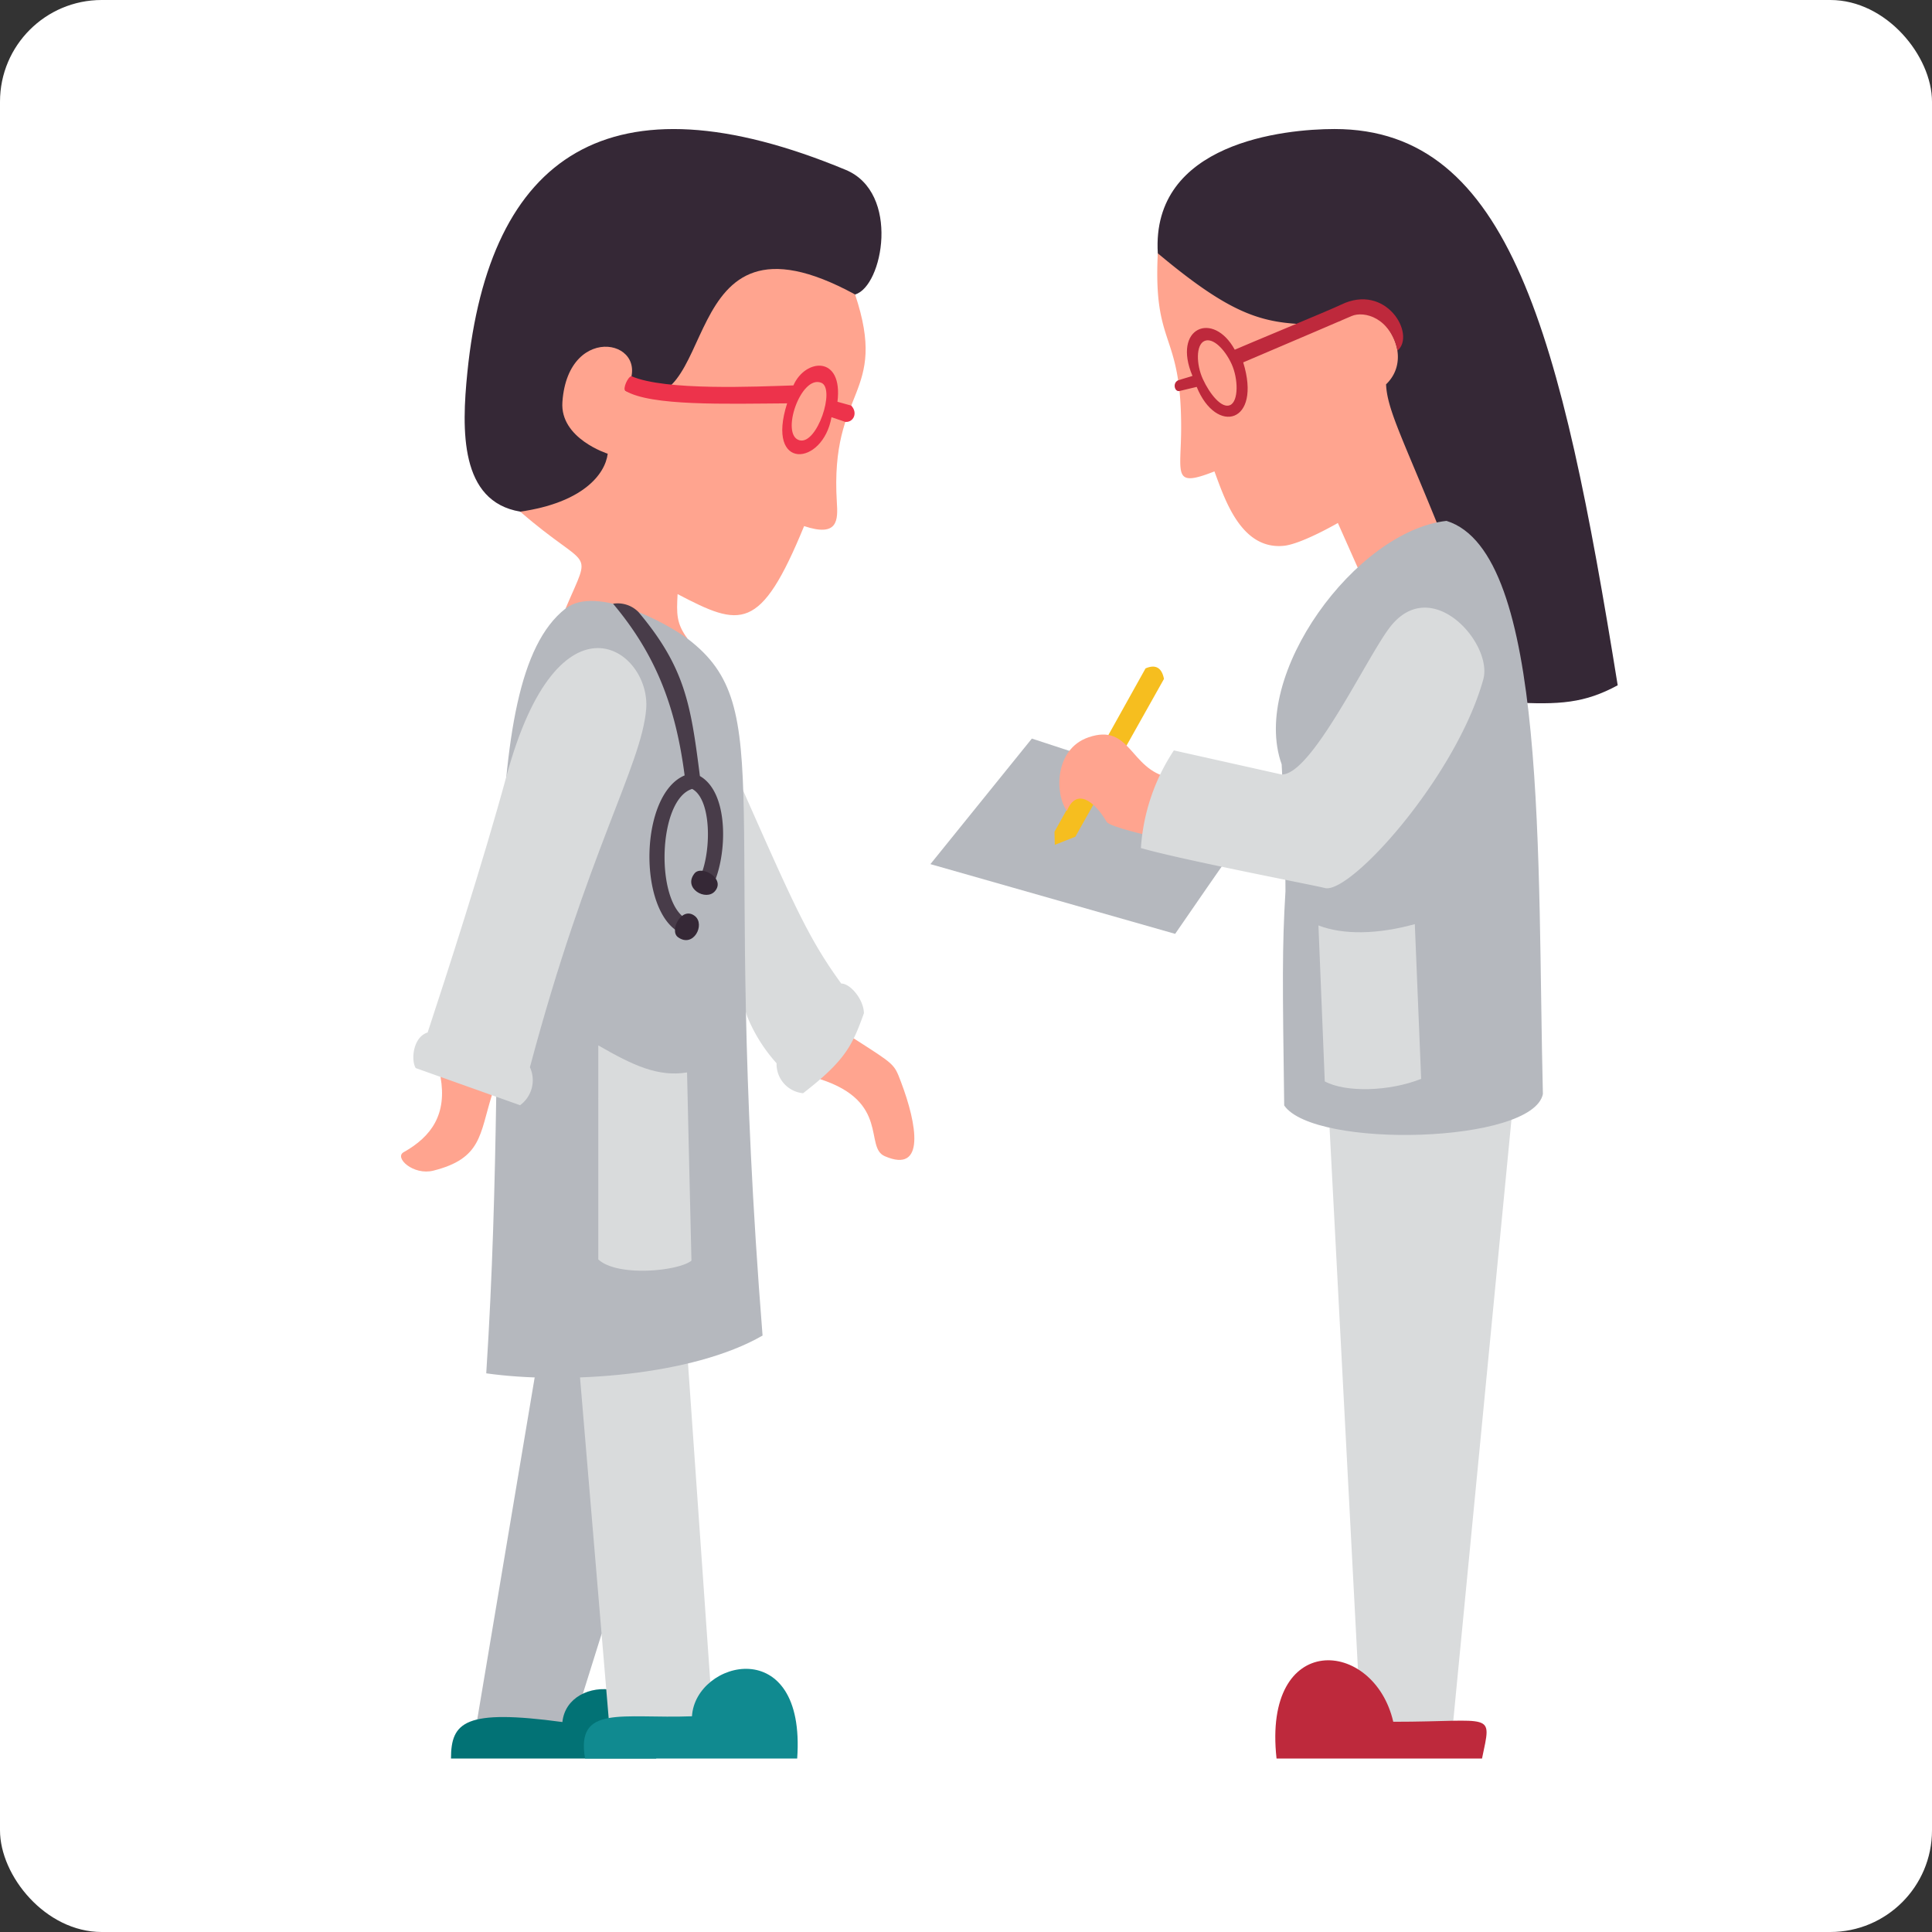 <svg xmlns="http://www.w3.org/2000/svg" width="167.59" height="167.59" viewBox="0 0 167.59 167.59">
  <rect x="0" y="0" width="167.59" height="167.59" fill="#333333" stroke="none"/>
  <g id="Grupo_1199" data-name="Grupo 1199" transform="translate(-3433.267 -1314.528)">
    <rect id="Rectángulo_311" data-name="Rectángulo 311" width="167.59" height="167.59" rx="8.821" transform="translate(3433.267 1314.528)" fill="#fff"/>
    <g id="Grupo_1198" data-name="Grupo 1198">
      <g id="Grupo_1191" data-name="Grupo 1191">
        <g id="Grupo_1183" data-name="Grupo 1183">
          <g id="Grupo_1181" data-name="Grupo 1181">
            <path id="Trazado_1844" data-name="Trazado 1844" d="M3485.453,1456.26l-2.768,8.84-8.113-.867,5.075-30.221a4.211,4.211,0,0,1,5.517-.083C3487.278,1442.3,3486.95,1454.781,3485.453,1456.26Z" fill="#b5b8be"/>
            <path id="Trazado_1845" data-name="Trazado 1845" d="M3490.188,1467.072c.6-7.346-7.7-7.426-8.136-3.167-8.463-1.146-9.664,0-9.664,3.167Z" fill="#027275"/>
          </g>
          <g id="Grupo_1182" data-name="Grupo 1182">
            <path id="Trazado_1846" data-name="Trazado 1846" d="M3492.947,1432.8l2.264,32.364H3486.2l-2.62-31.151C3484.127,1431.979,3492.263,1430.981,3492.947,1432.8Z" fill="#d9dbdc"/>
            <path id="Trazado_1847" data-name="Trazado 1847" d="M3493.292,1463.405c.293-4.873,9.909-7.3,9.126,3.667h-18.4C3483.2,1462.359,3487.233,1463.636,3493.292,1463.405Z" fill="#108a90"/>
          </g>
        </g>
        <g id="Grupo_1184" data-name="Grupo 1184">
          <path id="Trazado_1848" data-name="Trazado 1848" d="M3473.807,1346.841c1.9-18.9,12.338-26.08,32.815-17.581,4.766,1.978,3.231,10.122.819,10.811-6.442,14.578-23.369,21.677-29.047,18.837C3473.152,1358.034,3473.3,1351.858,3473.807,1346.841Z" fill="#352836"/>
          <path id="Trazado_1849" data-name="Trazado 1849" d="M3485.983,1353.885s-4.149-1.311-3.931-4.477c.494-7.166,8.19-5.3,5.46-.983,8.572,3.6,3.713-17.2,19.929-8.354,2.939,8.817-2.2,8.1-1.583,18.018.1,1.54.126,3.064-2.839,2.075-3.8,9.254-5.512,8.758-10.975,5.9-.089,1.7-.122,2.548.873,3.876-5.146-.617-4.2-2.441-10.592-2.621,2.324-5.467,2.173-3.11-3.931-8.408C3483.786,1358.137,3485.757,1355.7,3485.983,1353.885Z" fill="#ffa48f"/>
          <path id="Trazado_1850" data-name="Trazado 1850" d="M3487.512,1348.425c2.194,1.34,8.711,1.127,14.033,1.092-1.88,5.9,3.106,5.445,3.849,1.2l1.2.409c.7.061,1.115-.781.512-1.416l-1.194-.331c.5-4.057-2.792-3.77-3.822-1.419-3.173.1-11.131.483-14.05-.8C3487.717,1347.21,3487.267,1348.275,3487.512,1348.425Zm17-.692c1.243.515-.369,5.4-1.893,4.987C3500.926,1352.265,3502.738,1347,3504.511,1347.733Z" fill="#ed334b"/>
        </g>
        <g id="Grupo_1188" data-name="Grupo 1188">
          <g id="Grupo_1185" data-name="Grupo 1185">
            <path id="Trazado_1851" data-name="Trazado 1851" d="M3497.654,1382.931c4.558,10.3,5.813,13.1,8.586,16.914,1.252,1.664-3.6,7.442-5.611,6.913a13.9,13.9,0,0,1-2.524-4.006C3495.909,1396.293,3496.52,1385.091,3497.654,1382.931Z" fill="#d9dbdc"/>
            <path id="Trazado_1852" data-name="Trazado 1852" d="M3507.321,1404.6c3.574,2.3,3.495,2.183,4.1,3.777,1.389,3.657,2.155,8-1.413,6.44-1.78-.779.465-4.721-5.591-6.675C3504.285,1407.345,3505.6,1405.135,3507.321,1404.6Z" fill="#ffa48f"/>
            <path id="Trazado_1853" data-name="Trazado 1853" d="M3506.24,1399.845c.819,0,1.965,1.433,1.965,2.58-1,2.784-1.6,4.085-5.275,6.934a2.542,2.542,0,0,1-2.3-2.6C3503.885,1404.553,3505.215,1402.914,3506.24,1399.845Z" fill="#d9dbdc"/>
          </g>
          <path id="Trazado_1854" data-name="Trazado 1854" d="M3482.325,1367.316c-8.095,6.336-4.681,32.263-6.879,66.341,6.865.967,17.872.241,23.969-3.277-3.691-46.4,1.523-54.347-6.5-60.443C3491.3,1368.709,3485.02,1365.207,3482.325,1367.316Z" fill="#b5b8be"/>
          <g id="Grupo_1187" data-name="Grupo 1187">
            <g id="Grupo_1186" data-name="Grupo 1186">
              <path id="Trazado_1855" data-name="Trazado 1855" d="M3477.2,1381.852c4.528-16.719,12.555-10.967,12.118-5.8-.413,4.89-5.081,12.267-10.081,31.045-1.583.909-8.873-1.67-8.873-3.011C3471.983,1399.173,3475.161,1389.363,3477.2,1381.852Z" fill="#d9dbdc"/>
              <path id="Trazado_1856" data-name="Trazado 1856" d="M3475.936,1409.527c-1.07,3.416-.881,5.492-5.077,6.548-1.736.437-3.422-1.128-2.579-1.6,2.44-1.368,3.771-3.307,3.2-6.533C3472.035,1406.654,3476.378,1408.116,3475.936,1409.527Z" fill="#ffa48f"/>
              <path id="Trazado_1857" data-name="Trazado 1857" d="M3479.233,1407.1a2.69,2.69,0,0,1-.853,3.3l-9.05-3.222c-.417-.655-.263-2.675,1.03-3.088C3472.984,1404.972,3477.142,1406.376,3479.233,1407.1Z" fill="#d9dbdc"/>
            </g>
            <path id="Trazado_1858" data-name="Trazado 1858" d="M3485.164,1409.77v-4.561c3.017,1.743,5.195,2.756,7.7,2.347l.09,3.849C3491.826,1412.854,3486.256,1411.632,3485.164,1409.77Z" fill="#d9dbdc"/>
            <path id="Trazado_1859" data-name="Trazado 1859" d="M3492.953,1411.405l.293,12.478c-1.1.9-6.4,1.444-8.082-.109v-14A16.464,16.464,0,0,0,3492.953,1411.405Z" fill="#d9dbdc"/>
          </g>
        </g>
        <g id="Grupo_1190" data-name="Grupo 1190">
          <path id="Trazado_1860" data-name="Trazado 1860" d="M3492.655,1381.791c-.755-5.805-2.4-10.366-6.208-14.893a2.529,2.529,0,0,1,2.2.717c4.064,4.832,4.545,8.052,5.332,14.23,2.7,1.543,2.321,7.44.977,9.769l-1.135-.656c1.148-1.986,1.291-7.023-.513-7.995-2.988.911-3.23,9.9-.443,11.314l-.593,1.169C3488.579,1393.571,3488.727,1383.435,3492.655,1381.791Z" fill="#483c49"/>
          <g id="Grupo_1189" data-name="Grupo 1189">
            <path id="Trazado_1861" data-name="Trazado 1861" d="M3493.545,1393.989c-1.137-.9-2.243,1.263-1.474,1.829C3493.409,1396.8,3494.473,1394.726,3493.545,1393.989Z" fill="#352836"/>
            <path id="Trazado_1862" data-name="Trazado 1862" d="M3495.285,1391.832c.946-1.1-1.178-2.29-1.772-1.542C3492.48,1391.589,3494.513,1392.732,3495.285,1391.832Z" fill="#352836"/>
          </g>
        </g>
      </g>
      <g id="Grupo_1197" data-name="Grupo 1197">
        <g id="Grupo_1192" data-name="Grupo 1192">
          <path id="Trazado_1863" data-name="Trazado 1863" d="M3564.464,1410.752l-5.28,54.56h-7.81l-2.86-54.56Z" fill="#d9dbdc"/>
          <path id="Trazado_1864" data-name="Trazado 1864" d="M3554.124,1463.882c8.784,0,8.56-.966,7.7,3.19H3544C3542.767,1455.944,3552.448,1456.619,3554.124,1463.882Z" fill="#be293c"/>
        </g>
        <g id="Grupo_1193" data-name="Grupo 1193">
          <path id="Trazado_1865" data-name="Trazado 1865" d="M3533.7,1336.5c-.587-9.606,10.99-10.78,15.326-10.78,15.246,0,19.673,17.88,24.567,48.253-2.86,1.541-5,1.716-9.313,1.467-.6-6.127-1.366-13.918-6.307-15.4C3555.114,1360.592,3533.719,1342.277,3533.7,1336.5Z" fill="#352836"/>
          <path id="Trazado_1866" data-name="Trazado 1866" d="M3533.7,1336.5c6.484,5.439,9.106,6.054,13.232,6.174.98.028,1.372-.344,2.594-.313,2.742-2.733,6.958,2.639,3.974,5.506.094,2.166,1.422,4.654,4.473,12.173a14.421,14.421,0,0,0-6.6,4.474l-2.053-4.62s-3.154,1.828-4.693,1.98c-3.741.366-5.145-4.137-6.014-6.454-3.706,1.455-2.888.242-2.888-3.82C3535.726,1343.176,3533.289,1344.739,3533.7,1336.5Z" fill="#ffa48f"/>
          <path id="Trazado_1867" data-name="Trazado 1867" d="M3535.581,1348.445l1.493-.356c1.705,4.2,5.665,3.153,4.034-2.127,6.753-2.886,6.717-2.856,9.4-4.018,1.088-.471,3.371.134,3.987,3,1.616-1.4-.981-5.906-4.913-3.981-.893.437-8.28,3.488-9.207,3.9-1.87-3.41-5.445-1.925-3.667,2.274l-1.243.379C3534.948,1347.759,3535.165,1348.547,3535.581,1348.445Zm2.157-4.335c.739-.338,1.783.727,2.365,2s.61,3.219-.128,3.557-1.785-.984-2.366-2.255S3537,1344.448,3537.738,1344.11Z" fill="#be293c"/>
        </g>
        <g id="Grupo_1196" data-name="Grupo 1196">
          <g id="Grupo_1194" data-name="Grupo 1194">
            <path id="Trazado_1868" data-name="Trazado 1868" d="M3544.444,1380.832c-2.775-7.772,6.489-20.268,14.3-21.12,8.829,2.74,7.858,29.631,8.36,49.72-.889,4.3-19.826,4.766-22.44.99-.145-10.587-.185-13.739.11-18.59C3544.774,1391.832,3544.774,1386.882,3544.444,1380.832Z" fill="#b5b8be"/>
            <path id="Trazado_1869" data-name="Trazado 1869" d="M3555.994,1394.692l.55,13.42c-2.75,1.1-6.559,1.2-8.36.22l-.55-13.53C3549.81,1395.648,3552.8,1395.572,3555.994,1394.692Z" fill="#d9dbdc"/>
          </g>
          <g id="Grupo_1195" data-name="Grupo 1195">
            <path id="Trazado_1870" data-name="Trazado 1870" d="M3535.205,1395.535l-21.23-6.049,8.8-10.891,19.8,6.49C3538.558,1390.626,3540.339,1388.1,3535.205,1395.535Z" fill="#b5b8be"/>
            <path id="Trazado_1871" data-name="Trazado 1871" d="M3524.766,1387.811l1.78-.7,7.69-13.691c-.183-.95-.711-1.3-1.6-.913l-7.9,14.172Z" fill="#f6be1f"/>
            <path id="Trazado_1872" data-name="Trazado 1872" d="M3533.151,1387.065s-3.623-.8-3.887-1.246c-1.1-1.87-2.643-2.937-3.446-.953-1.042-1.375-1.133-5.348,1.87-6.38,3.664-1.26,3.577,2.8,7,3.483Z" fill="#ffa48f"/>
            <path id="Trazado_1873" data-name="Trazado 1873" d="M3535.094,1379.622l9.35,2.09c2.6.037,7.3-10.01,9.35-12.723,3.6-4.762,9.007,1.359,8.14,4.473-2.346,8.433-11.55,18.682-13.75,18.095-.882-.235-12.32-2.42-15.95-3.465A17.388,17.388,0,0,1,3535.094,1379.622Z" fill="#d9dbdc"/>
          </g>
        </g>
      </g>
    </g>
  </g>
</svg>
